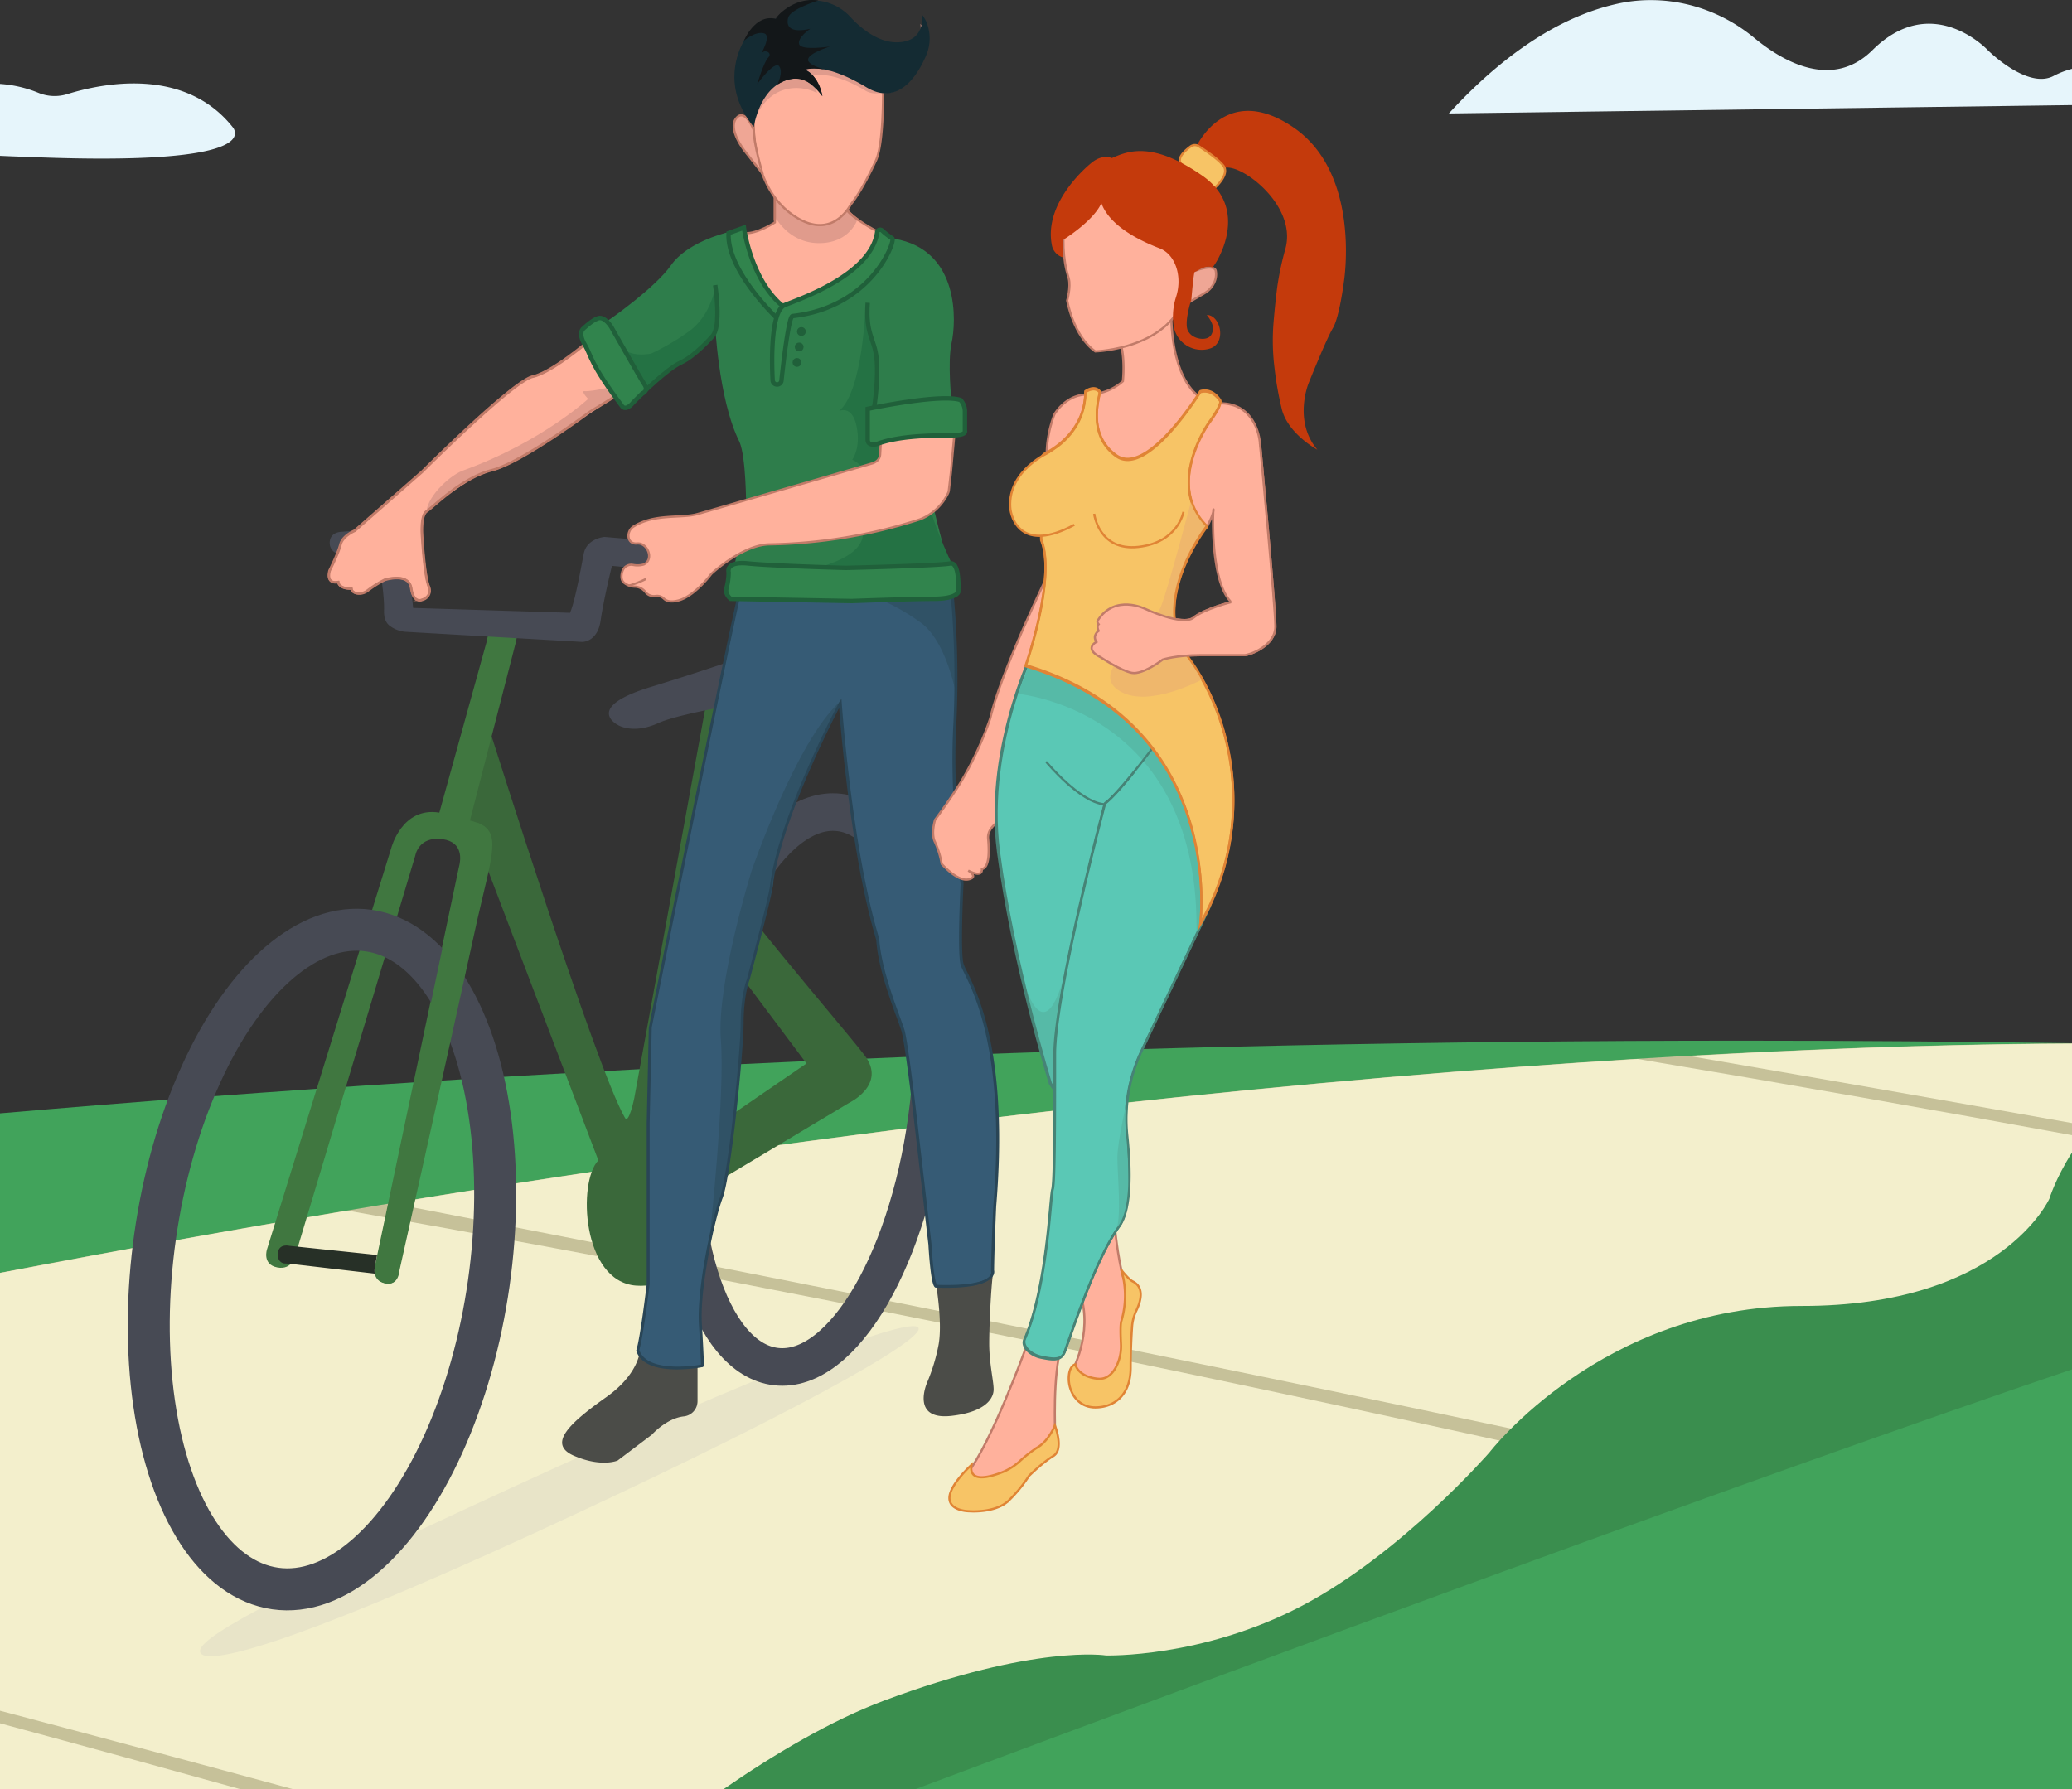 <svg id="Laag_1" data-name="Laag 1" xmlns="http://www.w3.org/2000/svg" viewBox="0 0 937.66 809.83"><rect x="0" y="0" width="937.66" height="809.83" fill="#333333" stroke="none"/><defs><style>.cls-1{fill:#e6f5fb;}.cls-2{fill:#fff;stroke:#ccc;stroke-width:5px;}.cls-2,.cls-27,.cls-28,.cls-33{stroke-linecap:round;}.cls-14,.cls-16,.cls-17,.cls-19,.cls-2,.cls-20,.cls-25,.cls-26,.cls-27,.cls-28,.cls-29,.cls-31,.cls-33,.cls-34,.cls-36{stroke-miterlimit:10;}.cls-3{fill:#41a35b;}.cls-4{fill:#c6c199;}.cls-5{fill:#f3efcc;}.cls-6{fill:#e8e4c8;}.cls-11,.cls-16,.cls-19,.cls-26,.cls-31,.cls-36,.cls-7{fill:none;}.cls-11,.cls-7{stroke:#474a54;}.cls-7{stroke-miterlimit:10;stroke-width:17px;}.cls-8{fill:#3a683a;}.cls-9{fill:#407740;}.cls-10{fill:#273027;}.cls-11{stroke-miterlimit:10;stroke-width:19px;}.cls-12{fill:#474a54;}.cls-13{fill:#4b4c48;}.cls-14{fill:#365b75;}.cls-14,.cls-16{stroke:#294556;}.cls-15{fill:#305266;}.cls-17,.cls-27{fill:#ffb19c;}.cls-17,.cls-19,.cls-20,.cls-27{stroke:#c17b69;}.cls-18{fill:#e09b8c;}.cls-20{fill:#efa695;}.cls-21{fill:#142b33;}.cls-22{fill:#131719;}.cls-23{fill:#2e7d4b;}.cls-24{fill:#247244;}.cls-25{fill:#31844d;}.cls-25,.cls-26{stroke:#20603a;stroke-width:2px;}.cls-28,.cls-34,.cls-37{fill:#f7c466;}.cls-28,.cls-34,.cls-36{stroke:#e08435;}.cls-29,.cls-32,.cls-33{fill:#5ac8b5;}.cls-29,.cls-31,.cls-33{stroke:#468376;}.cls-30{fill:#56baa7;}.cls-35{fill:#efb76c;}.cls-38{fill:#c43a0c;}.cls-39{fill:#3a8e4e;}</style></defs><g id="Laag_17" data-name="Laag 17"><path class="cls-1" d="M645.5,343.62c-21.9-28.16-59.71-20.22-75.14-15.43a19.32,19.32,0,0,1-13.07-.53,55.51,55.51,0,0,0-17.45-4.06v32.55c6.78.3,14.3.58,22.66.85C637.5,359.39,649.5,350.62,645.5,343.62Z" transform="translate(-539.84 -285.61)"/><path class="cls-2" d="M1425.19,757.78" transform="translate(-539.84 -285.61)"/><path class="cls-3" d="M1477.5,1095.44V757.8q-74.19-1.14-149.5-1.14c-275.39,0-540.37,11.56-788.16,32.9v305.88Z" transform="translate(-539.84 -285.61)"/></g><g id="scene"><g id="road"><path class="cls-4" d="M539.84,861.72v233.72H927.23c212.11-88,406.82-162.18,550.27-204V757.91C1348.72,758.38,1018.16,770.18,539.84,861.72Z" transform="translate(-539.84 -285.61)"/><path class="cls-5" d="M1477.5,758c-39.39.15-97.66,1.35-173.25,5.58,53.83,9.29,113.07,19.63,173.25,30.37Z" transform="translate(-539.84 -285.61)"/><path class="cls-5" d="M1477.5,799.43c-60.52-11.08-126.91-22.82-196.63-34.5C1142.68,773.41,952,791.7,717.15,830.26c112.94,21.83,383.31,74.71,584.91,118.9,64.19-22.91,123.21-42.42,175.44-57.65Z" transform="translate(-539.84 -285.61)"/><ellipse class="cls-6" cx="361.66" cy="661.94" rx="109" ry="37.89"/><ellipse class="cls-6" cx="492.66" cy="671.84" rx="94" ry="31.99"/><path class="cls-5" d="M648.62,1095.44c-32.9-9.15-69.42-19.19-108.78-29.81v29.81Z" transform="translate(-539.84 -285.61)"/><path class="cls-5" d="M927.39,1095.44c129.91-53.92,253.3-102.62,362.37-141.87-122.52-27.68-350.79-77.3-592.65-120q-75.69,12.66-157.27,28.22v198.14c44.63,11.79,89.45,23.77,132.59,35.5Z" transform="translate(-539.84 -285.61)"/></g><path class="cls-1" d="M1477.5,316.78a38.13,38.13,0,0,0-8.06,3.06c-11.9,6.67-30.08-11.55-30.08-11.55s-25.07-26.86-52.14,0c-18.37,18.23-40.92,4.92-53.51-5.52-17.23-14.28-40-20.28-61.85-15.48-21.06,4.62-47.28,18-76.36,49.68l282-3.79Z" transform="translate(-539.84 -285.61)"/><path class="cls-6" d="M955.5,886.66c2.65,5.77-60.94,41-174.08,93s-148.27,59.77-150.92,54,28.16-22.82,141.31-74.87S952.85,880.89,955.5,886.66Z" transform="translate(-539.84 -285.61)"/><g id="bike"><ellipse class="cls-7" cx="905.32" cy="778.76" rx="126.23" ry="55.2" transform="translate(-510.48 1304.8) rotate(-83.52)"/><path class="cls-8" d="M762.32,618.89s47.18,149.77,60.18,172.4c1.82,4.09,4.41-8.81,4.41-8.81L860.18,599.8l22,1L848.92,805.51c22.53,33,3.14,63.9-21.3,62s-26.42-47.09-17-56.67L749.77,650.88Z" transform="translate(-539.84 -285.61)"/><path class="cls-9" d="M773.14,576.85,752.5,657c14.85,3.67,10.45,12.48,3,45.18-8.84,40.64-35.18,158.57-35.18,158.57s-.32,7-6.27,5.73-4.67-7.22-4.67-7.22l37.79-179.6c.17-.78.33-1.56.52-2.33.52-2.1,2-10.57-7.58-11.88-10.94-1.5-12.34,7.45-12.34,7.45L673.56,853.66s-1.31,7-8.26,5.63-4.63-8.21-4.63-8.21l56.24-181.65s4.85-18.8,21.75-16L760,576.31l1.48-6.94,13.11.6Z" transform="translate(-539.84 -285.61)"/><path class="cls-10" d="M710.5,853.66l-39.77-4.16s-5-1.23-5.18,3.77c-.13,3,1.78,4.14,3,4.22s2.28.12,3.42.25l37.45,4.36a11.41,11.41,0,0,1-.09-1.85C709.35,859.26,710.5,853.66,710.5,853.66Z" transform="translate(-539.84 -285.61)"/><ellipse class="cls-11" cx="685.55" cy="855.73" rx="150.39" ry="76.24" transform="translate(-797.89 1128.58) rotate(-81.92)"/><path class="cls-9" d="M755.79,657.94l-13.14,44.49-33,156.84s-1.27,6,4.68,7.22,6.26-5.72,6.26-5.72,26.35-117.94,35.19-158.58C762.66,672,766.93,662.15,755.79,657.94Z" transform="translate(-539.84 -285.61)"/><path class="cls-8" d="M854,826.74l70-41.88s17.39-8.23,7-21.71-63.68-75-65.32-83-4.3,28.83-4.3,28.83l43.42,58-58.88,40.39Z" transform="translate(-539.84 -285.61)"/><path class="cls-12" d="M902.64,601.22a134,134,0,0,0-23.23,2.09c-15,2.59-34.67,6.39-41.53,9.53-11.67,5.33-18.4.93-18.4.93s-15.81-7.85,14.77-17.2c15.42-4.71,28.78-9.12,38.23-12.34a112.34,112.34,0,0,0,21.62-9.83c7.28-4.35,19.17-9.59,29.58-5.54,16.34,6.37,12.41,19.76,12.41,19.76s-.11,7.22-18.53,10.76A81.48,81.48,0,0,1,902.64,601.22Z" transform="translate(-539.84 -285.61)"/><path class="cls-12" d="M716.38,569a13.59,13.59,0,0,0,7.41,2.61l79.41,4.55s7,.32,8.44-9.63,5.13-24.79,5.13-24.79l20.93,1.94s8,1.36,8.26-5.63c.37-8.05-8.67-7.4-8.67-7.4l-23.93-2s-8,.64-9.35,7.59-4,21.84-6.22,26.74l-71-2.2L724,533s.63-6.36-11.53-6.91-17.52.21-17.52.21-5.67-.25-5.9,4.74c-.27,6,7.72,6.36,7.72,6.36l14-.37s3.22,17.16,2.86,25.15C713.6,565.36,714.39,567.56,716.38,569Z" transform="translate(-539.84 -285.61)"/></g><g id="schoenen"><path class="cls-13" d="M829.66,894.66s1,11.69-15.5,23.37-26.87,21.25-14.47,26.56,19.64,2.12,19.64,2.12L834.83,935s6.64-7.51,14.6-8.3a6.94,6.94,0,0,0,6.07-7V903.25Z" transform="translate(-539.84 -285.61)"/><path class="cls-13" d="M963.5,867.34s3,17.52,1,27.37a83.33,83.33,0,0,1-5,16.43s-8,17.52,11,15.33,19-10.81,19-12c0-3.76-2-11.76-2-20.76s1-29.17,2-33.22S963.5,867.34,963.5,867.34Z" transform="translate(-539.84 -285.61)"/></g><g id="broek"><path class="cls-14" d="M920.25,603.66s-27.43,51.5-31.17,83c-.69,5.75-10.4,42-10.4,42s-2.83,7-2.83,20-5.67,69-9.45,79-10.39,41-9.44,57,.94,19,.94,19-25.51,5-29.28-7c1.89-6,4.72-30,4.72-30v-73l.94-43s32.42-162.5,42.1-204.5c27.39-34,93.94,2.5,93.94,2.5a422.29,422.29,0,0,1,1.8,64.5c-1.89,33,3.26,72.39,3.26,72.39s-1.55,30.64,0,36.37,21.39,30.74,14.77,109.74c-.94,22-.94,29-.94,29s2.83,8-25.51,7c-1.89-1-2.83-19-2.83-19l-5.67-49s-4.72-42-6.61-48-10.39-26-11.34-41C924.73,669.16,920.25,603.66,920.25,603.66Z" transform="translate(-539.84 -285.61)"/><path class="cls-15" d="M919.25,604.66l-11.11,22.79-7.64,17.77L893,666.15l-2.48,10.51-1,10-3.31,13-9,34.24-1.69,9.76v12l-2,24-4,29-2,14-2,8-4,11.89-.47,2.61s7-64,5-89S879.89,680,879.89,680,900,621.16,920,603.16" transform="translate(-539.84 -285.61)"/><path class="cls-15" d="M935,553.16l35-2s3.57,36.83,2.29,47.42c-.29-.42-4.38-22.93-15.83-31.18A94.81,94.81,0,0,0,935,555.66Z" transform="translate(-539.84 -285.61)"/><path class="cls-16" d="M919.91,603.93s-27.43,51.5-31.17,83c-.69,5.75-10.4,42-10.4,42s-2.83,7-2.83,20-5.67,69-9.45,79-10.39,41-9.44,57,.94,19,.94,19-25.5,5-29.28-7c1.89-6,4.72-30,4.72-30v-73l.94-43s32.43-162.5,42.1-204.5c27.39-34,93.94,2.5,93.94,2.5a422.29,422.29,0,0,1,1.8,64.5c-1.89,33,3.26,72.39,3.26,72.39s-1.55,30.64,0,36.37,21.39,30.74,14.78,109.74c-1,22-1,29-1,29s2.83,8-25.51,7c-1.88-1-2.83-19-2.83-19l-5.67-49s-4.72-42-6.61-48-10.39-26-11.34-41C924.39,669.43,919.91,603.93,919.91,603.93Z" transform="translate(-539.84 -285.61)"/></g><g id="Laag_10" data-name="Laag 10"><path class="cls-17" d="M936.89,390.39s-11.39-5.73-14.39-10.73-32-7-32-7V386.3s-8.16,5.3-13.58,4.83,2.58,21.53,2.58,21.53l16,20,48.27-31.32Z" transform="translate(-539.84 -285.61)"/><path class="cls-18" d="M890.5,374.78v8.77s6,12.11,20,12.11,17.38-10.76,17.38-10.76a15.83,15.83,0,0,1-4.16-3.62c-2.22-2.62-7.21-5.07-7.21-5.07Z" transform="translate(-539.84 -285.61)"/><line class="cls-19" x1="350.66" y1="99.69" x2="350.66" y2="86.05"/><path class="cls-17" d="M928.82,385.57s-5.08-3.23-6-5.32" transform="translate(-539.84 -285.61)"/><path class="cls-17" d="M881,339.16s-2,29,16.55,43,27.27-4,27.27-4,4.54-5,11.45-20c4-8.63,3.16-39,3.16-39l-23.85-14.37-22.9,8.37-10.71,14A86,86,0,0,0,881,339.16Z" transform="translate(-539.84 -285.61)"/><path class="cls-20" d="M880.94,344.43S877,334.16,873,339.16s4,15,4,15l7.9,10S880.88,350.66,880.94,344.43Z" transform="translate(-539.84 -285.61)"/><path class="cls-18" d="M880.5,342.66c1.61-6.08,7-17.21,19.91-17.21a21.25,21.25,0,0,1,9.09,2.21s-.09-4.21-6.09-6.21c0,0,8.09-6.79,28.09,5.21,3.21,1.92,6.35,1,9,1,9.17-.09,11.06-8.31,14-15,2.2-5,6.09-7.93,3.86-12.94a14.81,14.81,0,0,0-2-3.27s2.15,12.26-10.93,12.63c-9.13.26-17.25-7-21.32-11.37a23.11,23.11,0,0,0-15.81-7.56c-5.5-.24-12,1.5-17.94,8.3a15,15,0,0,0-8,2" transform="translate(-539.84 -285.61)"/><path class="cls-21" d="M904,317.16s8-4,28,8c14.3,8.58,23-5.34,26.76-14A19.52,19.52,0,0,0,959,295.4a15,15,0,0,0-2-3.27s2.15,12.26-10.93,12.63c-9.13.26-17.25-7-21.32-11.38a23.16,23.16,0,0,0-15.81-7.55c-5.5-.24-12,1.5-17.94,8.3a15,15,0,0,0-8,2c-5.5,3.5-20.12,24.85-2.06,46.93.06.07,3.06-21.93,20.06-21.93,5,0,11,8,11,8S910,319.16,904,317.16Z" transform="translate(-539.84 -285.61)"/><path class="cls-22" d="M910.2,285.84s-12.7,3.82-13.7,7.82,1,7,10,5c0,0-6,4-5,7s14,1,14,1-10,3-10,6,10.86,5.24,10.86,5.24-6.86-2.24-12.36-.74c0,0,6.5,2.5,8,12-.5-.5-7.77-13.26-20.14-5.38-.36-.12,2.64-5.12.64-8.12s-10,8-10,8,3-10,5-12-1.2-3.68-2.6-2.34,4.6-7.66.6-8.66-9,3.39-9,3.39,5-12.39,14.5-9.89C890.5,293.66,898.9,284,910.2,285.84Z" transform="translate(-539.84 -285.61)"/></g><g id="Laag_12" data-name="Laag 12"><path class="cls-17" d="M806.84,439.66S790,454.16,781,456.16s-50,43-50,43l-30.56,26.76s-5.44,2.24-6.44,6.24-4.88,11.73-4.88,11.73-2.12,6.27,3.88,5.27c0,0,0,3,6,3,0,0,0,1.69,2.53,2.11a6.13,6.13,0,0,0,4.85-1.34,50.43,50.43,0,0,1,7.62-4.77s10.89-3.49,12,3.76,5,5.24,5,5.24a4.32,4.32,0,0,0,3.24-5.18,4.48,4.48,0,0,0-.34-1c-1.9-4.87-2.9-21.87-2.9-21.87s-1-10,2-12,16-15.25,29.5-18.62,44.34-26.38,44.34-26.38l15.49-9.53Z" transform="translate(-539.84 -285.61)"/><path class="cls-18" d="M821.13,459.55s-13,3.55-17.06,3.08c-1.07.53,1.93,3.53,1.93,3.53s-20.85,19.34-55.93,32.17c-6.07,1.83-16.42,11.42-17.25,18.62l8.86-6.94,12.21-8.1,11.19-4.45,10.42-4.68,15.5-9.54,33-22.08Z" transform="translate(-539.84 -285.61)"/><path class="cls-19" d="M806.66,439.45S789.82,454,780.82,456s-50,43-50,43l-30.56,26.76s-5.44,2.24-6.44,6.24-4.88,11.74-4.88,11.74-2.12,6.26,3.88,5.26c0,0,0,3,6,3,0,0,0,1.69,2.53,2.11a6.15,6.15,0,0,0,4.86-1.34,50.83,50.83,0,0,1,7.61-4.77s10.9-3.49,12,3.76,5,5.24,5,5.24,4.81-1.25,2.91-6.12S730.82,529,730.82,529s-1-10,2-12,16-15.24,29.5-18.62S806.66,472,806.66,472l15.49-9.53Z" transform="translate(-539.84 -285.61)"/></g><g id="trui"><path class="cls-23" d="M876.5,388.66s-3,1-7,2c-2.91.73-19,5-26,15s-27,24-27,24l-3,2,18,32s12-11,15-13,17-11,17-16,1,31,11,51c3,7,3,29,3,29l-8,41,101-9s-12-42-12-53,12-26,12-26-2-18,0-27,4-42-26-47c-7-1-7-3-7-3s6,18-37,33C879.71,430.91,876.5,388.66,876.5,388.66Z" transform="translate(-539.84 -285.61)"/><path class="cls-24" d="M931.5,423.66s-1,39-12,48c0,0,6-3,8,7s-2,15-2,15,16,7,1,25c0,0,16,15-17,24s62,0,62,0-17-34-12-44-24-27-24-27,2.42-20,.71-26S931.5,423.66,931.5,423.66Z" transform="translate(-539.84 -285.61)"/><path class="cls-25" d="M922.5,542.66s42.63-1,47.27-2,3.7,13,3.7,13-.92,3-11.12,3-37.07,1-37.07,1l-54.78-1s-2.78-2-1.85-5a28.5,28.5,0,0,0,.93-7s-1.64-5.1,8.91-4S922.5,542.66,922.5,542.66Z" transform="translate(-539.84 -285.61)"/><path class="cls-25" d="M869.56,391.13l6.94-2.47s3,23,17,35a14.39,14.39,0,0,1,2,3l-3,4S868.62,408.6,869.56,391.13Z" transform="translate(-539.84 -285.61)"/><path class="cls-25" d="M936.78,390.78a1.36,1.36,0,0,1,1.53-1.17,1.34,1.34,0,0,1,.79.4,32,32,0,0,0,4.53,3.5c1.51,1.15-9.13,31.15-45.13,35.15-2,0-5,29-5,29a2,2,0,1,1-4,0s-2-31,5.5-34C902.12,420.81,934,409.85,936.78,390.78Z" transform="translate(-539.84 -285.61)"/><circle class="cls-26" cx="362.66" cy="150.05" r="1"/><circle class="cls-26" cx="361.66" cy="157.05" r="1"/><circle class="cls-26" cx="360.66" cy="164.05" r="1"/><path class="cls-26" d="M935.5,469.66s2-13,1-22-5-10.6-4-25" transform="translate(-539.84 -285.61)"/><path class="cls-24" d="M863.5,415.66s-2,13-12,20a105.82,105.82,0,0,1-17,10s-9.78,2-12.89-3,9.94,20,9.94,20,11.72-11,18.34-14,12.5-11.05,12.5-11.05S864.5,430.66,863.5,415.66Z" transform="translate(-539.84 -285.61)"/><path class="cls-26" d="M863.5,414.66s3,19-1.39,23.27c0,0-7.6,8.73-14.1,11.73s-18.51,15-18.51,15" transform="translate(-539.84 -285.61)"/><path class="cls-25" d="M816.5,433.66s-3-5-6-4-7,5-7,5-2,2,1,7,2,8,17,28c2,2,5-2,5-2l4-4s3-1,1-4S816.5,433.66,816.5,433.66Z" transform="translate(-539.84 -285.61)"/></g><g id="arm_rechts" data-name="arm rechts"><path class="cls-17" d="M934.65,495.33S865,515.59,855.56,518.26c-7.62,2.15-19.35-.38-29.08,5.72-3.26,2-3.16,8.08,1.68,7.63s7.88,7.5,2.84,9.55a10.2,10.2,0,0,1-4.53.18l-.38-.06a4.16,4.16,0,0,0-4.48,2.61c-.85,2.27-.61,4.27.39,5.27a8,8,0,0,0,5,2,6.34,6.34,0,0,1,5,2.51,3.72,3.72,0,0,0,.71.72,4.83,4.83,0,0,0,3.7,1,4.53,4.53,0,0,1,3.88,1.18c1,1,2.89,1.81,6.57.83,6.64-1.74,13.45-10.14,14.64-11.74a4,4,0,0,1,.49-.52c2-1.85,14.75-12.89,25.89-13.13a233.89,233.89,0,0,0,68.37-11.35,23.49,23.49,0,0,0,12.64-11.87,3.94,3.94,0,0,0,.35-1.26l.93-8.12,2.52-27.83c.2-2.26-1.43-4.26-4.68,5.48L943.5,474.3c-1.35-10.27-4.45,1.47-4.62,3.83l-.74,13.18a4.14,4.14,0,0,1-1.56,3A6.17,6.17,0,0,1,934.65,495.33Z" transform="translate(-539.84 -285.61)"/><path class="cls-27" d="M824.85,550.59a44.1,44.1,0,0,0,6.94-2.74" transform="translate(-539.84 -285.61)"/><path class="cls-25" d="M932.5,470.66s33-7,42-4a7.67,7.67,0,0,1,2,5v9s1,2-6,2-24,0-34,4c0,0-4,1-4-2Z" transform="translate(-539.84 -285.61)"/></g><g id="Laag_16" data-name="Laag 16"><path class="cls-17" d="M1004,895.89s-15.48,42.77-26.48,56.77,19,3,19,3l21-17s-1.34-23.17,1.33-38.09-10.33-9.91-10.33-9.91l-4.52,5.23" transform="translate(-539.84 -285.61)"/><path class="cls-28" d="M979.5,948.66s-10,9-10,15,9,6,9,6,12,1,18-5a63.79,63.79,0,0,0,9-11s6-6,11-9,.72-13.83.72-13.83-2.72,6.83-7.72,9.83a59.48,59.48,0,0,0-8.25,6.4,25.92,25.92,0,0,1-8,5C987.18,954.41,978.16,956.72,979.5,948.66Z" transform="translate(-539.84 -285.61)"/><path class="cls-17" d="M1016,541.66s-23,47-28,69a152.8,152.8,0,0,1-13.68,29.5c-5.32,8.5-11.32,16.5-11.32,16.5s-2,6.34,0,10.17a40.34,40.34,0,0,1,3,9.83s7,8,12,7,0-4,0-4,6.38,3.61,6.19-.7c1.81-.3,3.81-2.8,2.81-13.8s27.5-16,27.5-16l-13.5-11.5,15-68.53Z" transform="translate(-539.84 -285.61)"/></g><g id="woman"><path class="cls-17" d="M1044.58,843.22s1.77,17.11,4.6,23.53.82,15.41.82,15.41l-.82,13.88-1.55,12.71L1035,915.16l-11-7s9.47-15.49,5.73-33.25S1042,840.16,1042,840.16Z" transform="translate(-539.84 -285.61)"/><path class="cls-28" d="M1047.29,860.47a40.65,40.65,0,0,1,0,23.13c-.52,1.37-.35,6.74-.17,10.18a20.75,20.75,0,0,1-1.53,9.08c-1.52,3.59-4.27,7.34-9.09,6.8-9-1-10.06-6.46-10.06-6.46s-2.94.46-2.94,6.46,4,13,12,13,16-5,16-18c0-7.75.36-14.43.64-18.57a19.84,19.84,0,0,1,1.95-7.28c1.83-3.81,3.93-10.39-1.59-13.15-2-1-5.21-5.19-5.21-5.19" transform="translate(-539.84 -285.61)"/><path class="cls-29" d="M1010,574.16s-25,47.19-18.5,97.1,23.5,104.9,23.5,104.9l9,13,65-113-22-81Z" transform="translate(-539.84 -285.61)"/><path class="cls-30" d="M1000,718.6s11.12,55.57,23.3,1.31,4.17,55.75,4.17,55.75L1017,778.79l-2.83-5.43Z" transform="translate(-539.84 -285.61)"/><path class="cls-31" d="M1010.4,574.05s-25,47.19-18.5,97.09,23.5,104.91,23.5,104.91l9,13,65-113-22-81Z" transform="translate(-539.84 -285.61)"/><path class="cls-29" d="M1039.71,649.47S1017,735.16,1017,763.16s0,58-1,61-2.27,43.79-12.64,67.89c-1.36,3.11,2.64,7.11,7.64,8.11s8.8,1.64,10.4-2.18,13.6-41.82,24.6-56.82c5.78-7.52,5.21-26.41,3.7-41a72.52,72.52,0,0,1,6.51-38.5l30.63-64.86s10.16-28.63,8.16-39.63-10-30-10-30l-19.74-8S1046.42,644.78,1039.71,649.47Z" transform="translate(-539.84 -285.61)"/><polygon class="cls-32" points="506.16 332.55 514.16 339.55 513.16 354.55 528.16 352.55 535.81 342.03 520.16 327.55 506.16 332.55"/><path class="cls-17" d="M1047,441.16s2,6,1,17a24,24,0,0,1-16,6c-10,0-15,9-15,9s-5,12-3,24,64,34,64,34l8-7s3.11-5.77,3-7.88-2,31.88,8,41.88c0,0-12,3-17,7s-22-4-22-4-13.57-6.76-21.29,5.12c-.71.88.29,1.88.29,1.88s-1,1,0,3c0,0-3,2-1,5,0,0-6,3,2,7,0,0,4,9,13,9,5,0,15-8,15-8s6-2,17-2h20c2,0,14-4,14-13s-7-83-7-83-1-18-18-18-23-24-22-45S1047,441.16,1047,441.16Z" transform="translate(-539.84 -285.61)"/><path class="cls-17" d="M1024.5,374.66s-7,18-1,37c1,4-.72,9.94-.72,9.94s2.72,16.06,12.72,23.06c0,0,35-1,41-27s4-33,4-33l-33-17Z" transform="translate(-539.84 -285.61)"/><path class="cls-20" d="M1090,408.16s-.38-3.9-11.69,1c-1.31,5-2.45,10.79-2.45,10.79v3.66l9.06-5.29a10.45,10.45,0,0,0,4.87-6.06A8.58,8.58,0,0,0,1090,408.16Z" transform="translate(-539.84 -285.61)"/><path class="cls-17" d="M1037,568.16s10-4,16-4" transform="translate(-539.84 -285.61)"/><line class="cls-19" x1="497" y1="285.77" x2="513.16" y2="285.55"/><path class="cls-17" d="M1035.84,575.93s13.16,1.23,19.16,1.23" transform="translate(-539.84 -285.61)"/><path class="cls-17" d="M1053,585.16s-12-1.57-15.52-2.29" transform="translate(-539.84 -285.61)"/><path class="cls-30" d="M1000.5,599.66c5.23.6,82.54,10.17,80.8,108.86a79.06,79.06,0,0,0,3.67-8V662.11l-23.47-64.45L1016,583.28l-9.5.38" transform="translate(-539.84 -285.61)"/><path class="cls-30" d="M1050.27,782.07s-4.77,19.59-4.77,27.59,2.15,28.12-.92,33.56,6.29-5.5,6.11-18-1-27.64-1-27.64Z" transform="translate(-539.84 -285.61)"/><path class="cls-33" d="M1013.5,630.66s15,18,26,19" transform="translate(-539.84 -285.61)"/><path class="cls-31" d="M1040,649.06s-22.71,85.69-22.71,113.69,0,58-1,61-2.28,43.78-12.64,67.89c-1.36,3.11,2.64,7.11,7.64,8.11s8.8,1.63,10.4-2.18,13.6-41.82,24.6-56.82c5.78-7.52,5.21-26.42,3.7-41a72.55,72.55,0,0,1,6.51-38.51l30.63-64.86s10.16-28.62,8.16-39.62-10-30-10-30l-19.74-8S1046.68,644.36,1040,649.06Z" transform="translate(-539.84 -285.61)"/><path class="cls-34" d="M1031,463.16s4-3,6.48,0c.52,1-6.48,19,7.52,29s38-29,38-29,5-2,9,4c1,2-5,10-5,10s-20,28-1,47c0,0-27,34-8,60s31,74,5,120c0,0,12-90-79-117,0,0,14-40,7-57V494.29a3.37,3.37,0,0,1,1.8-3C1017.72,488.75,1031,480.27,1031,463.16Z" transform="translate(-539.84 -285.61)"/><path class="cls-35" d="M1079,512s-10.43,39.71-13.7,47.94S1053,578.15,1053,578.15s-19.32,12.84-6.16,20.43,37.19-5.5,37.19-5.5l-10-15.92-3-12,.75-9.5,3-11,5-11.3,6.24-9.67S1078.93,516.84,1079,512Z" transform="translate(-539.84 -285.61)"/><path class="cls-36" d="M1031,462.66s4-3,6.48,0c.52,1-6.48,19,7.52,29s38-29,38-29,5-2,9,4c1,2-5,10-5,10s-20,28-1,47c0,0-27,34-8,60s31,74,5,120c0,0,12-90-79-117,0,0,14-40,7-57V493.77a3.37,3.37,0,0,1,1.8-3C1017.72,488.23,1031,479.75,1031,462.66Z" transform="translate(-539.84 -285.61)"/><path class="cls-17" d="M1097,558.16s-12,3-17,7-22-4-22-4-13.57-6.76-21.28,5.12c-.72.88.28,1.88.28,1.88s-1,1,0,3c0,0-3,2-1,5,0,0-6,3,2,7,0,0,9,6,14,7s14-6,14-6,6-2,17-2h20c2,0,14-4,14-13s-7-83-7-83" transform="translate(-539.84 -285.61)"/><path class="cls-34" d="M1015,490.16s-19,8-18,25c.29,5,5,21,29,8" transform="translate(-539.84 -285.61)"/><polygon class="cls-37" points="479.66 202.05 473.66 206.05 473.69 206.57 479.16 206.55 479.66 202.05"/><path class="cls-34" d="M1035,518.16s2,17,20,15,20.4-15.86,20.4-15.86" transform="translate(-539.84 -285.61)"/></g><g id="Laag_15" data-name="Laag 15"><path class="cls-38" d="M1080.82,352.79s13.18-30.63,44.18-9.63,23,70,23,70-2,16-5,21-11,25-11,25-7,17,4,30c0,0-13-7-16-18a148.6,148.6,0,0,1-3.4-19.08,100.64,100.64,0,0,1-.43-20.53c.38-4.56.92-10.26,1.69-16.16a135.43,135.43,0,0,1,3.72-17.36c5.52-20.64-23-40.56-28.58-35.87C1087,367.16,1080.82,352.79,1080.82,352.79Z" transform="translate(-539.84 -285.61)"/><path class="cls-34" d="M1082.3,351.78a3.23,3.23,0,0,0-3.65.12c-2.29,1.66-5.75,4.69-4.69,7.16,1.54,3.6,15.54,11.6,15.54,11.6s7-6,4-10C1091.3,357.72,1085.32,353.71,1082.3,351.78Z" transform="translate(-539.84 -285.61)"/><path class="cls-38" d="M1038.22,377.44c2,5.78,8.39,13.69,26.78,20.72,7,3,10,13,7,22a29.32,29.32,0,0,0-1.14,12.24,12.82,12.82,0,0,0,14,11.48,13.35,13.35,0,0,0,2.79-.6l.33-.12c7-3,4-15-2-15l.26.35c2.1,2.8,3.49,5.63,1.74,8.65s-8,2-10-1c-3-3,1-15,1-15s1-12,1.5-12.5c1,0,4.71-3.49,8-2,.29.49,18.5-25.5-4.5-41.5s-34-11-41-8c0,0-4-2-9,2s-22,20-18,38a7.27,7.27,0,0,0,5,5v-8s13-8,17-16Z" transform="translate(-539.84 -285.61)"/></g></g><path class="cls-39" d="M1355.16,876.73c-90.33-.06-141.23,66.23-141.23,66.23s-39.89,45.93-85.08,69.58-88.52,22.39-88.52,22.39-31.92-5.15-100.39,20.42c-24,9-49.56,24.14-72.68,40.09h86.8c154.63-57.89,383-142.41,523.44-190V807.29c-7.55,11.9-10.23,20.88-10.23,20.88S1445.49,876.79,1355.16,876.73Z" transform="translate(-539.84 -285.61)"/></svg>
